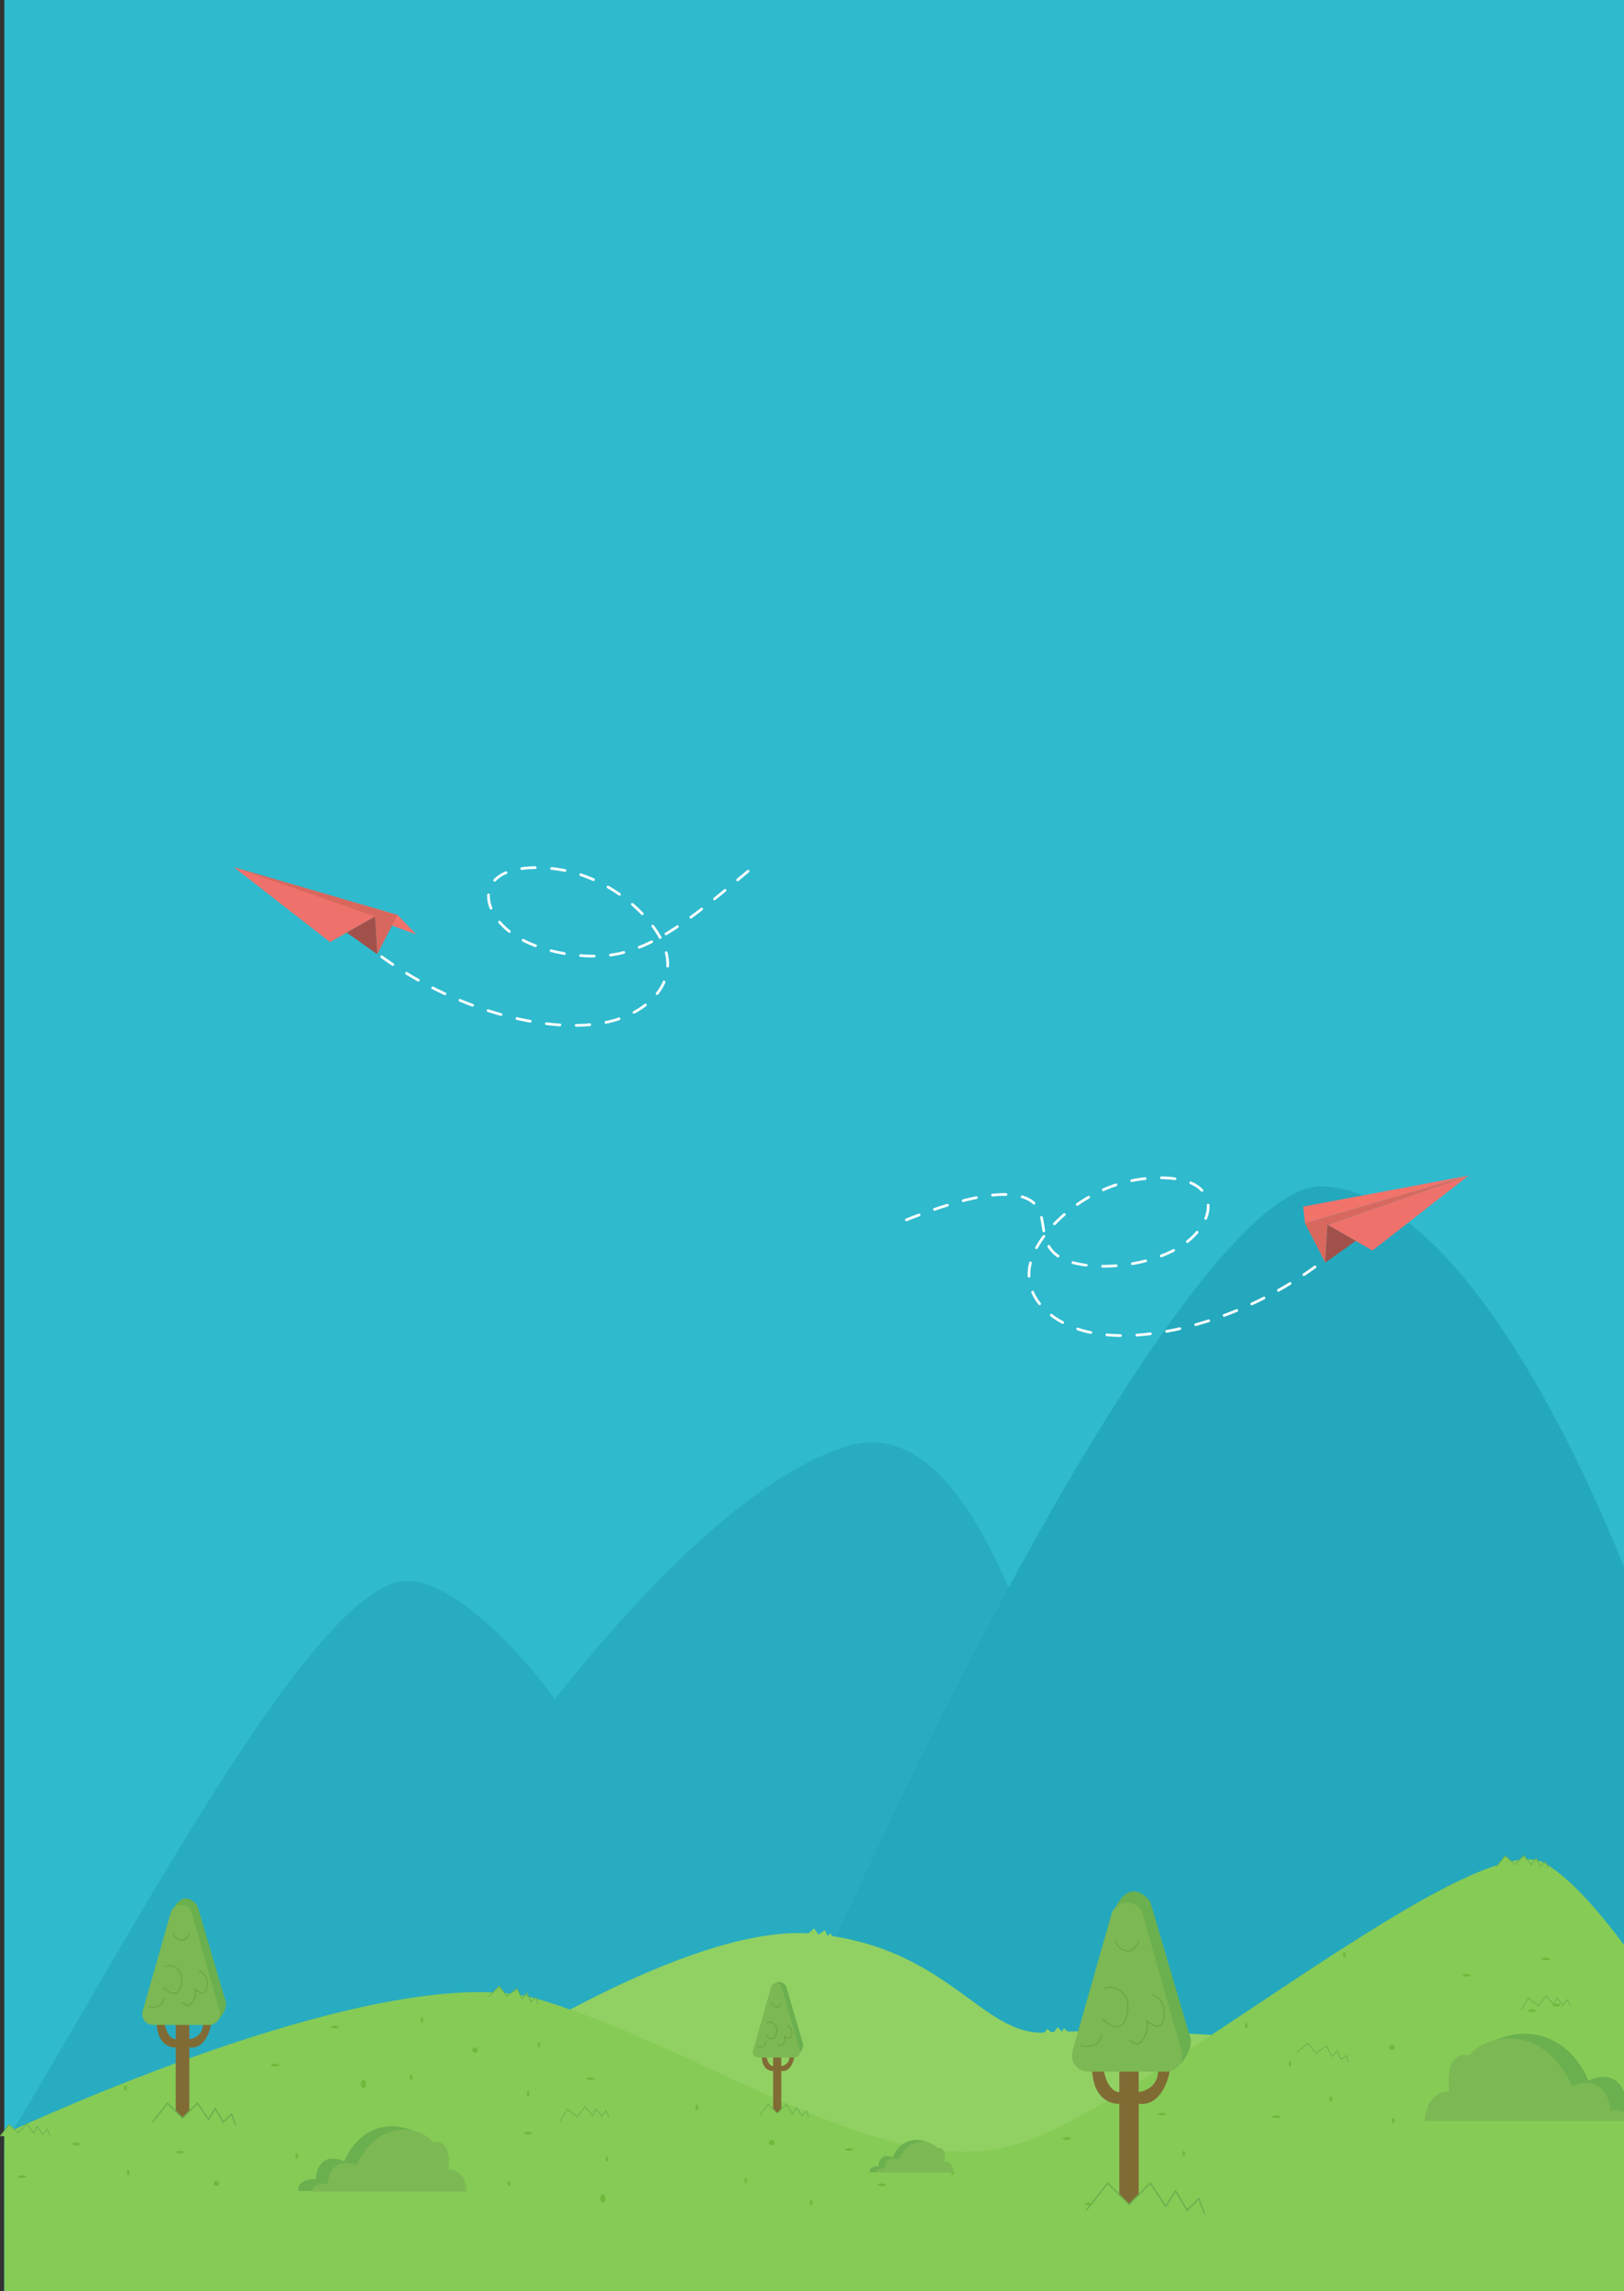 <?xml version="1.0" encoding="UTF-8" standalone="no"?>
<svg
   id="Layer_2"
   data-name="Layer 2"
   width="596.87"
   height="841.89"
   viewBox="0 0 596.87 841.89"
   version="1.1"
   sodipodi:docname="achtergrond.svg"
   inkscape:version="1.2.1 (9c6d41e410, 2022-07-14)"
   xmlns:inkscape="http://www.inkscape.org/namespaces/inkscape"
   xmlns:sodipodi="http://sodipodi.sourceforge.net/DTD/sodipodi-0.dtd"
   xmlns="http://www.w3.org/2000/svg"
   xmlns:svg="http://www.w3.org/2000/svg">
  <rect x="0" y="0" width="596.87" height="841.89" fill="#333333" stroke="none"/>
  <defs
     id="defs204" />
  <sodipodi:namedview
     id="namedview202"
     pagecolor="#ffffff"
     bordercolor="#999999"
     borderopacity="1"
     inkscape:showpageshadow="0"
     inkscape:pageopacity="0"
     inkscape:pagecheckerboard="0"
     inkscape:deskcolor="#d1d1d1"
     showgrid="false"
     inkscape:zoom="0.99419162"
     inkscape:cx="112.15142"
     inkscape:cy="325.89291"
     inkscape:window-width="1920"
     inkscape:window-height="1017"
     inkscape:window-x="1912"
     inkscape:window-y="-8"
     inkscape:window-maximized="1"
     inkscape:current-layer="g198" />
  <g
     id="Achtergrond">
    <g
       id="g198">
      <rect
         x="1.59"
         width="595.28"
         height="841.89"
         fill="#2fbace"
         id="rect2" />
      <g
         id="g8">
        <path
           d="M391.42,639.39v202.5H1.59v-53.73c.61-1,1.22-2.01,1.82-3.03,.51-.84,1.01-1.68,1.52-2.53,.05-.09,.1-.17,.16-.26,.01-.02,.02-.04,.04-.06,47.26-79.18,107.43-192.34,140.79-200.89,17.07-4.38,44.34,24,58,43l.12-.14c13.17-16.55,63.11-79.3,107.38-92.86,26.66-8.17,45.64,20.63,59.26,52.02,9.06,20.88,15.75,42.92,20.74,55.98Z"
           fill="#28acc1"
           id="path4" />
        <path
           d="M596.87,575.83v266.06H254.42c3.02-8.84,6.47-18.38,10.29-28.48,4.39-11.62,9.28-23.99,14.57-36.89,.18-.44,.36-.87,.54-1.31,.73-1.79,1.48-3.58,2.23-5.39,.69-1.67,1.39-3.35,2.1-5.03,.53-1.27,1.06-2.54,1.6-3.82,.26-.63,.53-1.27,.8-1.9,.2-.47,.4-.93,.59-1.4,.23-.54,.46-1.08,.69-1.63,.25-.59,.51-1.19,.77-1.79,1.09-2.58,2.21-5.18,3.34-7.79,.36-.86,.74-1.72,1.11-2.58,4.57-10.56,9.34-21.34,14.27-32.24,19.41-42.86,41.33-87.58,63.36-128.23,44.93-82.89,90.3-148.82,115.74-147.52,47.76,2.45,91.43,92.29,110.45,139.94Z"
           fill="#24a8bd"
           id="path6" />
      </g>
      <g
         id="g192">
        <circle
           cx="553.587"
           cy="698.308"
           r="1"
           fill="#aadb7e"
           id="circle10" />
        <path
           d="M298.359,710.513c-40.357-3.472-110.049,38.009-139.851,59.184l-73.921,34.721c153.336,10.521,463.905,22.726,479.489-12.626,19.479-44.19-155.335-46.952-179.309-44.98-23.975,1.973-35.962-31.959-86.408-36.299Z"
           fill="#91d163"
           id="path12" />
        <path
           d="M596.87,714.66v127.23H1.59v-56.96l-1.28-.14-.17-.01c.09-.04,.17-.09,.26-.12h.01c.39-.19,.79-.37,1.18-.54,1.1-.51,2.22-1.02,3.34-1.52,.1-.05,.19-.09,.29-.13h.01c.02-.02,.04-.03,.06-.03,1.47-.67,2.96-1.34,4.47-2.02h.01c.03-.01,.04-.02,.07-.03,16.62-7.4,35.4-15.17,54.75-22.27,1.66-.61,3.33-1.21,5-1.81,40.01-14.36,81.82-25.48,111.45-24.21,.05,0,.09,0,.14,.01h.01c1.44,.06,2.86,.15,4.24,.28h.04c.68,.06,1.35,.13,2.01,.21h.01c.07,.01,.12,.01,.18,.02h.01c1.15,.14,2.27,.29,3.37,.47,.06,.01,.11,.02,.16,.03,.51,.09,1.01,.17,1.51,.27,.03,0,.05,.01,.08,.02h.01c.37,.07,.74,.14,1.11,.22,.13,.02,.25,.05,.38,.08,.81,.17,1.6,.36,2.38,.57,.18,.04,.35,.09,.53,.14,.46,.12,.92,.25,1.38,.39,3.66,1.1,7.32,2.31,10.98,3.59,24.48,8.61,48.96,20.91,72.48,31.42,.7,.3,1.4,.62,2.1,.92,1,.45,2,.89,2.99,1.32,1.89,.82,3.77,1.63,5.64,2.43,.04,.01,.06,.03,.1,.04h.01c1.09,.46,2.17,.91,3.25,1.36,.14,.06,.29,.12,.44,.18,12.14,5.01,23.95,9.2,35.31,11.77,.82,.19,1.63,.37,2.45,.54h.01c2.49,.52,4.95,.95,7.39,1.3,1.68,.23,3.35,.43,5.01,.57,9.55,.87,18.69,.24,27.34-2.44,5.06-1.56,10.9-4.09,17.33-7.35,4.84-2.46,10.03-5.33,15.47-8.52,1.48-.86,2.98-1.75,4.5-2.66,.34-.2,.67-.4,1.01-.61,2.01-1.21,4.04-2.46,6.11-3.74,1.94-1.2,3.91-2.44,5.9-3.7,1.42-.89,2.85-1.8,4.28-2.72,1.92-1.23,3.84-2.48,5.79-3.74,.9-.58,1.8-1.16,2.71-1.76,2.67-1.74,5.36-3.51,8.07-5.29h.03c38.65-25.53,80.35-54.63,105.21-62.46,.03-.01,.05-.02,.07-.03h.01c1.68-.53,3.29-.96,4.81-1.28h.01c.02-.01,.03-.01,.05-.01,1.04-.22,2.04-.39,3-.51,.05-.01,.11-.02,.16-.02,.82-.1,1.61-.16,2.37-.17,.08-.01,.15-.01,.22,0,1.02-.02,1.97,.04,2.86,.18,.02,0,.04,0,.06,.01,.31,.04,.6,.1,.89,.17h.01l.01,.01c.91,.2,1.74,.5,2.5,.89,.19,.1,.38,.2,.56,.31,.14,.08,.28,.17,.42,.26,8.89,5.56,18.95,16.91,28.36,29.59Z"
           fill="#86cb56"
           id="path14" />
        <path
           d="M553.259,682.042l-3.172,3.766,7.308,1.011,9.311-.174-2.119-3.837-2.121,2.454-2.379-3.22-3.353,3.103-3.475-3.103Z"
           fill="#86cb56"
           id="path16" />
        <path
           d="M549.825,686.086l3.386-4.141,3.522,3.138,3.402-3.267,2.583,3.447,1.869-2.455,1.604,2.973,1.856-1.783,.988,2.312"
           fill="none"
           stroke="#6ab04e"
           stroke-width=".3"
           id="path18" />
        <rect
           x="411.387"
           y="760.158"
           width="7.125"
           height="51.3"
           fill="#816b35"
           id="rect20" />
        <path
           d="M401.412,760.87c.57,10.83,7.362,12.588,10.687,12.113h6.413c7.41,1.14,10.687-7.6,11.4-12.113h-4.275c0,5.7-4.75,7.6-7.125,7.838-.475-.238-2.423-.57-6.413,0-3.99,.57-5.937-4.988-6.412-7.838h-4.275Z"
           fill="#816b35"
           id="path22" />
        <path
           d="M437.037,747.333c2.28,4.56-1.9,9.975-4.275,12.112l-18.525-4.275c-3.088-15.2-8.123-47.595-3.563-55.575,4.56-7.98,9.975-3.8,12.113-.712l14.25,48.45Z"
           fill="#6ab04e"
           id="path24" />
        <path
           d="M408.466,703.476c1.654-5.81,9.888-5.81,11.542,0l14.266,50.108c1.091,3.831-1.786,7.643-5.77,7.643h-28.534c-3.984,0-6.861-3.812-5.77-7.643l14.266-50.108Z"
           fill="#7cb853"
           id="path26" />
        <path
           d="M414.95,749.47c.712,.713,2.422,1.995,3.562,1.425,1.425-.712,4.275-4.987,2.85-8.55,1.9,1.9,5.843,4.275,6.413-1.425,.57-5.7-2.613-7.6-4.275-7.837m-26.363,18.525c2.375,.712,7.268,.855,7.838-4.275m0-5.7c2.375,2.612,7.552,5.985,9.262-1.425,2.138-9.263-6.412-11.4-8.55-9.263m4.275-17.812c1.425,4.275,6.84,5.7,8.55,0"
           fill="none"
           stroke="#6b9e45"
           stroke-width=".3"
           id="path28" />
        <path
           d="M407.825,802.758l-10.688,6.6,19.238,4.95,29.212-5.775-7.837-4.125-3.563,1.65-8.55-7.425-10.687,11.55-7.125-7.425Z"
           fill="#86cb56"
           id="path30" />
        <path
           d="M399.275,812.17l7.837-9.975,7.838,7.838,7.837-7.838,5.7,8.55,3.563-5.7,4.275,7.125,4.275-4.275,2.137,5.7"
           fill="none"
           stroke="#6ab04e"
           stroke-width=".5"
           id="path32" />
        <rect
           x="64.587"
           y="743.308"
           width="5"
           height="36"
           fill="#816b35"
           id="rect34" />
        <path
           d="M57.587,743.808c.4,7.6,5.167,8.833,7.5,8.5h4.5c5.2,.8,7.5-5.333,8-8.5h-3c0,4-3.333,5.333-5,5.5-.333-.167-1.7-.4-4.5,0s-4.167-3.5-4.5-5.5h-3Z"
           fill="#816b35"
           id="path36" />
        <path
           d="M82.587,734.308c1.6,3.2-1.333,7-3,8.5l-13-3c-2.167-10.667-5.7-33.4-2.5-39s7-2.667,8.5-.5l10,34Z"
           fill="#6ab04e"
           id="path38" />
        <path
           d="M62.74,702.82c1.103-3.873,6.591-3.873,7.694,0l10.291,36.143c.727,2.554-1.191,5.095-3.847,5.095h-20.581c-2.656,0-4.574-2.541-3.847-5.095l10.291-36.143Z"
           fill="#7cb853"
           id="path40" />
        <path
           d="M67.087,735.808c.5,.5,1.7,1.4,2.5,1,1-.5,3-3.5,2-6,1.333,1.333,4.1,3,4.5-1s-1.833-5.333-3-5.5m-18.5,13c1.667,.5,5.1,.6,5.5-3m0-4c1.667,1.833,5.3,4.2,6.5-1,1.5-6.5-4.5-8-6-6.5m3-12.5c1,3,4.8,4,6,0"
           fill="none"
           stroke="#6b9e45"
           stroke-width=".3"
           id="path42" />
        <path
           d="M62.087,773.203l-7.5,4.631,13.5,3.474,20.5-4.053-5.5-2.894-2.5,1.158-6-5.211-7.5,8.105-5-5.21Z"
           fill="#86cb56"
           id="path44" />
        <path
           d="M56.087,779.808l5.5-7,5.5,5.5,5.5-5.5,4,6,2.5-4,3,5,3-3,1.5,4"
           fill="none"
           stroke="#6ab04e"
           stroke-width=".5"
           id="path46" />
        <rect
           x="284.152"
           y="755.591"
           width="2.989"
           height="21.522"
           fill="#816b35"
           id="rect48" />
        <path
           d="M279.967,755.89c.24,4.543,3.089,5.28,4.484,5.081h2.69c3.109,.478,4.484-3.188,4.783-5.081h-1.793c0,2.391-1.993,3.188-2.99,3.288-.199-.1-1.016-.24-2.69,0-1.674,.239-2.491-2.093-2.69-3.288h-1.794Z"
           fill="#816b35"
           id="path50" />
        <path
           d="M294.913,750.21c.957,1.913-.797,4.185-1.793,5.082l-7.772-1.794c-1.295-6.377-3.408-19.967-1.495-23.315s4.185-1.594,5.082-.299l5.978,20.326Z"
           fill="#6ab04e"
           id="path52" />
        <path
           d="M283.424,730.064c.552-1.937,3.296-1.937,3.847,0l6.671,23.427c.363,1.278-.596,2.548-1.924,2.548h-13.34c-1.328,0-2.288-1.27-1.924-2.548l6.67-23.427Z"
           fill="#7cb853"
           id="path54" />
        <path
           d="M285.647,751.107c.299,.299,1.016,.837,1.494,.598,.598-.299,1.794-2.093,1.196-3.587,.797,.797,2.451,1.793,2.69-.598,.239-2.391-1.096-3.188-1.793-3.288m-11.06,7.772c.996,.299,3.049,.358,3.288-1.794m0-2.391c.996,1.096,3.168,2.511,3.886-.598,.897-3.886-2.69-4.782-3.587-3.886m1.793-7.473c.598,1.794,2.87,2.392,3.587,0"
           fill="none"
           stroke="#6b9e45"
           stroke-width=".3"
           id="path56" />
        <path
           d="M282.658,773.462l-4.484,2.769,8.071,2.077h8.842l-2.5-3.5-1.5,2-2-3.346-3.44,3.115-2.989-3.115Z"
           fill="#86cb56"
           id="path58" />
        <path
           d="M279.071,777.411l3.288-4.185,3.288,3.289,3.288-3.289,2.391,3.587,1.495-2.391,1.793,2.989,1.794-1.793,.896,2.391"
           fill="none"
           stroke="#6ab04e"
           stroke-width=".3"
           id="path60" />
        <path
           d="M208.819,775.209l-4.095,3.317,8.269,1.033,8.771-1.125-2.925-3.154-1.234,2.175-2.409-3.064-3.016,3.528-3.361-2.71Z"
           fill="#86cb56"
           id="path62" />
        <path
           d="M205.763,779.583l2.729-4.57,3.68,2.843,2.843-3.679,2.828,3.253,1.178-2.562,2.159,2.737,1.551-2.008,1.194,2.258"
           fill="none"
           stroke="#6ab04e"
           stroke-width=".3"
           id="path64" />
        <path
           d="M562.064,734.406l-4.095,3.317,8.27,1.033,8.77-1.126-2.925-3.153-1.233,2.175-2.41-3.064-3.016,3.527-3.361-2.709Z"
           fill="#86cb56"
           id="path66" />
        <path
           d="M559.009,738.779l2.729-4.569,3.679,2.843,2.843-3.68,2.829,3.254,1.178-2.562,2.159,2.736,1.551-2.007,1.193,2.258"
           fill="none"
           stroke="#6ab04e"
           stroke-width=".3"
           id="path68" />
        <path
           d="M480.971,750.998l-5.083,1.933,8.084,3.316,9.2,1.443-2.073-3.777-1.863,1.68-1.575-3.546-4.05,2.437-2.64-3.486Z"
           fill="#86cb56"
           id="path70" />
        <path
           d="M476.643,754.213l4.053-3.491,2.925,3.701,3.917-2.628,1.946,3.842,1.916-2.057,1.415,3.169,2.137-1.433,.572,2.448"
           fill="none"
           stroke="#6ab04e"
           stroke-width=".3"
           id="path72" />
        <path
           d="M183.699,729.86l-4.139,3.482,7.121,2.035,8.776,1.081-2.053-3.78-1.734,1.802-1.576-3.565-3.795,2.671-2.6-3.726Z"
           fill="#86cb56"
           id="path74" />
        <path
           d="M179.67,733.61l3.775-3.752,2.862,3.666,3.665-2.862,1.935,3.853,1.776-2.191,1.414,3.186,2-1.561,.597,2.483"
           fill="none"
           stroke="#6ab04e"
           stroke-width=".3"
           id="path76" />
        <path
           d="M299.231,708.586l-2.557,2.151,4.399,1.257,5.421,.668-1.268-2.335-1.071,1.113-.974-2.202-2.344,1.65-1.606-2.302Z"
           fill="#91d163"
           id="path78" />
        <path
           d="M384.75,745.502l-1.72,2.864,4.569-.24,5.344-1.129-1.958-1.796-.651,1.401-1.636-1.767-1.682,2.322-2.266-1.655Z"
           fill="#91d163"
           id="path80" />
        <polygon
           points="16.2 785.15 7.37 785.56 3.41 785.13 1.59 784.93 .31 784.79 .14 784.78 0 784.76 1.59 782.88 2.1 782.28 2.11 782.27 3.37 780.78 3.5 780.63 5.13 782.28 5.29 782.44 6.11 783.27 6.13 783.29 6.69 783.86 9.98 780.59 12.13 783.84 12.25 783.67 13.48 781.85 13.51 781.81 13.54 781.77 16.2 785.15"
           fill="#86cb56"
           id="polygon82" />
        <path
           d="M.159,785.001l3.09-4.333,3.438,3.131,3.131-3.438,2.556,3.472,1.382-2.458,1.931,2.902,1.708-1.875,1.007,2.347"
           fill="none"
           stroke="#6ab04e"
           stroke-width=".3"
           id="path84" />
        <ellipse
           cx="133.587"
           cy="765.808"
           rx="1"
           ry="1.5"
           fill="#6fb93c"
           id="ellipse86" />
        <ellipse
           cx="134.587"
           cy="786.808"
           rx="1"
           ry="1.5"
           fill="#6fb93c"
           id="ellipse88" />
        <ellipse
           cx="221.587"
           cy="807.808"
           rx="1"
           ry="1.5"
           fill="#6fb93c"
           id="ellipse90" />
        <circle
           cx="79.587"
           cy="802.308"
           r="1"
           fill="#6fb93c"
           id="circle92" />
        <circle
           cx="174.587"
           cy="753.308"
           r="1"
           fill="#6fb93c"
           id="circle94" />
        <circle
           cx="283.587"
           cy="787.308"
           r="1"
           fill="#6fb93c"
           id="circle96" />
        <circle
           cx="511.587"
           cy="752.308"
           r="1"
           fill="#6fb93c"
           id="circle98" />
        <ellipse
           cx="28.087"
           cy="787.808"
           rx="1.5"
           ry=".5"
           fill="#6fb93c"
           id="ellipse100" />
        <ellipse
           cx="8.087"
           cy="799.808"
           rx="1.5"
           ry=".5"
           fill="#6fb93c"
           id="ellipse102" />
        <ellipse
           cx="66.087"
           cy="790.808"
           rx="1.5"
           ry=".5"
           fill="#6fb93c"
           id="ellipse104" />
        <ellipse
           cx="123.087"
           cy="744.808"
           rx="1.5"
           ry=".5"
           fill="#6fb93c"
           id="ellipse106" />
        <ellipse
           cx="101.087"
           cy="758.808"
           rx="1.5"
           ry=".5"
           fill="#6fb93c"
           id="ellipse108" />
        <ellipse
           cx="217.087"
           cy="763.808"
           rx="1.5"
           ry=".5"
           fill="#6fb93c"
           id="ellipse110" />
        <ellipse
           cx="194.087"
           cy="783.808"
           rx="1.5"
           ry=".5"
           fill="#6fb93c"
           id="ellipse112" />
        <ellipse
           cx="324.087"
           cy="802.808"
           rx="1.5"
           ry=".5"
           fill="#6fb93c"
           id="ellipse114" />
        <ellipse
           cx="400.087"
           cy="809.808"
           rx="1.5"
           ry=".5"
           fill="#6fb93c"
           id="ellipse116" />
        <ellipse
           cx="392.087"
           cy="785.808"
           rx="1.5"
           ry=".5"
           fill="#6fb93c"
           id="ellipse118" />
        <ellipse
           cx="563.087"
           cy="738.808"
           rx="1.5"
           ry=".5"
           fill="#6fb93c"
           id="ellipse120" />
        <ellipse
           cx="568.087"
           cy="719.808"
           rx="1.5"
           ry=".5"
           fill="#6fb93c"
           id="ellipse122" />
        <ellipse
           cx="572.087"
           cy="736.808"
           rx="1.5"
           ry=".5"
           fill="#6fb93c"
           id="ellipse124" />
        <ellipse
           cx="427.087"
           cy="776.808"
           rx="1.5"
           ry=".5"
           fill="#6fb93c"
           id="ellipse126" />
        <ellipse
           cx="469.087"
           cy="777.808"
           rx="1.5"
           ry=".5"
           fill="#6fb93c"
           id="ellipse128" />
        <ellipse
           cx="539.087"
           cy="725.808"
           rx="1.5"
           ry=".5"
           fill="#6fb93c"
           id="ellipse130" />
        <ellipse
           cx="312.087"
           cy="789.808"
           rx="1.5"
           ry=".5"
           fill="#6fb93c"
           id="ellipse132" />
        <ellipse
           cx="151.087"
           cy="763.308"
           rx=".5"
           ry="1"
           fill="#6fb93c"
           id="ellipse134" />
        <ellipse
           cx="47.087"
           cy="798.308"
           rx=".5"
           ry="1"
           fill="#6fb93c"
           id="ellipse136" />
        <ellipse
           cx="46.087"
           cy="767.308"
           rx=".5"
           ry="1"
           fill="#6fb93c"
           id="ellipse138" />
        <ellipse
           cx="223.087"
           cy="793.308"
           rx=".5"
           ry="1"
           fill="#6fb93c"
           id="ellipse140" />
        <ellipse
           cx="512.087"
           cy="779.308"
           rx=".5"
           ry="1"
           fill="#6fb93c"
           id="ellipse142" />
        <ellipse
           cx="274.087"
           cy="801.308"
           rx=".5"
           ry="1"
           fill="#6fb93c"
           id="ellipse144" />
        <ellipse
           cx="256.087"
           cy="774.308"
           rx=".5"
           ry="1"
           fill="#6fb93c"
           id="ellipse146" />
        <ellipse
           cx="187.087"
           cy="802.308"
           rx=".5"
           ry="1"
           fill="#6fb93c"
           id="ellipse148" />
        <ellipse
           cx="109.087"
           cy="792.308"
           rx=".5"
           ry="1"
           fill="#6fb93c"
           id="ellipse150" />
        <ellipse
           cx="121.087"
           cy="796.308"
           rx=".5"
           ry="1"
           fill="#6fb93c"
           id="ellipse152" />
        <ellipse
           cx="155.087"
           cy="742.308"
           rx=".5"
           ry="1"
           fill="#6fb93c"
           id="ellipse154" />
        <ellipse
           cx="198.087"
           cy="751.308"
           rx=".5"
           ry="1"
           fill="#6fb93c"
           id="ellipse156" />
        <ellipse
           cx="350.087"
           cy="798.308"
           rx=".5"
           ry="1"
           fill="#6fb93c"
           id="ellipse158" />
        <ellipse
           cx="489.087"
           cy="771.308"
           rx=".5"
           ry="1"
           fill="#6fb93c"
           id="ellipse160" />
        <ellipse
           cx="435.087"
           cy="791.308"
           rx=".5"
           ry="1"
           fill="#6fb93c"
           id="ellipse162" />
        <ellipse
           cx="474.087"
           cy="758.308"
           rx=".5"
           ry="1"
           fill="#6fb93c"
           id="ellipse164" />
        <ellipse
           cx="494.087"
           cy="718.308"
           rx=".5"
           ry="1"
           fill="#6fb93c"
           id="ellipse166" />
        <ellipse
           cx="458.087"
           cy="744.308"
           rx=".5"
           ry="1"
           fill="#6fb93c"
           id="ellipse168" />
        <ellipse
           cx="550.087"
           cy="776.308"
           rx=".5"
           ry="1"
           fill="#6fb93c"
           id="ellipse170" />
        <ellipse
           cx="154.087"
           cy="792.308"
           rx=".5"
           ry="1"
           fill="#6fb93c"
           id="ellipse172" />
        <ellipse
           cx="298.087"
           cy="809.308"
           rx=".5"
           ry="1"
           fill="#6fb93c"
           id="ellipse174" />
        <ellipse
           cx="194.087"
           cy="769.308"
           rx=".5"
           ry="1"
           fill="#6fb93c"
           id="ellipse176" />
        <path
           d="M109.628,805.074h4.426l39.831-6.035v-15.288c-15.772-7.403-24.811,3.755-27.359,10.46-8.046-3.54-10.326,2.817-10.46,6.438-5.794,0-6.706,2.95-6.438,4.425Z"
           fill="#6ab04e"
           id="path178" />
        <path
           d="M171.587,805.273h-57.131c.644-2.896,4.292-3.084,6.035-2.816,.644-8.69,7.242-8.181,10.461-6.84,9.012-18.668,24.944-13.276,28.163-8.448,6.115-.966,6.303,6.303,5.632,10.058,5.15-.322,6.706,5.23,6.84,8.046Z"
           fill="#7cb853"
           id="path180" />
        <path
           d="M596.87,768.79v9.71l-37.9-5.74-11.75-1.78v-20.41c.77-.36,1.51-.68,2.25-.97,.02-.01,.03-.01,.04-.02,19.65-7.8,30.97,6.33,34.25,14.96,7.87-3.46,11.6,.16,13.11,4.25Z"
           fill="#6ab04e"
           id="path182" />
        <path
           d="M596.87,776.01v3.3h-73.28c.18-3.76,2.25-11.18,9.13-10.75-.4-2.24-.57-5.42,.09-8.14,.82-3.35,2.91-6,7.43-5.29,1.46-2.19,4.88-4.46,9.23-5.53,.02-.01,.03-.01,.04-.02,8.46-2.07,20.4,.41,28.34,16.84,1.55-.65,3.7-1.16,5.84-.98,3.79,.3,7.57,2.7,8.12,10.11,1.28-.2,3.33-.21,5.06,.46Z"
           fill="#7cb853"
           id="path184" />
        <path
           d="M319.608,798.191h2.212l19.916-3.017v-7.645c-7.886-3.701-12.405,1.878-13.679,5.231-4.024-1.771-5.164,1.408-5.231,3.218-2.896,0-3.352,1.475-3.218,2.213Z"
           fill="#6ab04e"
           id="path186" />
        <path
           d="M350.587,798.291h-28.565c.321-1.449,2.145-1.543,3.017-1.408,.322-4.346,3.621-4.091,5.23-3.42,4.506-9.334,12.473-6.639,14.082-4.225,3.058-.483,3.151,3.152,2.816,5.029,2.575-.161,3.353,2.616,3.42,4.024Z"
           fill="#7cb853"
           id="path188" />
        <rect
           x="133.587"
           y="768.308"
           width="24"
           height="17"
           fill="none"
           id="rect190" />
      </g>
      <g
         id="Layer_4"
         data-name="Layer 4"
         transform="translate(328.984,432.134)">
        <g
           id="g653">
          <g
             id="g6228"
             style="stroke:none"
             transform="translate(2.14,-0.661)">
            <path
               id="path6218"
               style="fill:#f1736a;stroke-linecap:round;stroke-linejoin:round"
               class="cls-1"
               d="M 148.52,18.04 147.85,11.89 208.63,0.5 Z" />
            <polygon
               class="cls-1"
               points="173.3,28.02 156.8,18.6 208.63,0.5 "
               id="polygon6220"
               style="fill:#ee726b;stroke:none;stroke-linecap:round;stroke-linejoin:round;fill-opacity:1" />
            <polygon
               class="cls-1"
               points="208.63,0.5 156.8,18.6 155.95,32.45 148.52,18.04 "
               id="polygon6222"
               style="fill:#d8685e;fill-opacity:1;stroke:none;stroke-linecap:round;stroke-linejoin:round" />
            <line
               class="cls-2"
               x1="155.95"
               y1="32.45"
               x2="166.74"
               y2="24.59"
               id="line6224"
               style="fill:none;stroke:none;stroke-linecap:round;stroke-miterlimit:10" />
            <path
               id="polygon6226"
               style="fill:#a2514a;stroke-linecap:round;stroke-linejoin:round"
               class="cls-1"
               d="m 155.941,32.485 0.844,-13.899 10.375,5.922 z"
               sodipodi:nodetypes="cccc" />
          </g>
          <path
             class="cls-3"
             d="M 154.34,33.39 C 126.08,53.95 89.82,62.84 68.75,56.73 55.51,52.89 44.82,42.13 50.99,28.31 55.45,18.31 69.38,5.28 86.94,1.7 c 8.53,-1.73 21.63,-2 26.41,4.25 3.93,5.14 0.8,12.85 -5.95,18.16 C 95.85,33.19 73.53,35.37 62.72,30.92 49.3,25.39 59.19,11.94 47.27,7.81 41.43,5.78 29.28,5.62 0.51,17.58"
             id="path651"
             style="fill:none;stroke:#ffffff;stroke-linecap:round;stroke-miterlimit:10;stroke-dasharray:0, 0, 5, 6" />
        </g>
      </g>
      <g
         id="Layer_4-4"
         data-name="Layer 4"
         transform="matrix(-1,0,0,1,294.609,318.167)">
        <g
           id="g653-9">
          <g
             id="g649-5"
             style="stroke:#ffffff;stroke-width:0;stroke-dasharray:none;stroke-opacity:1">
            <path
               id="polygon639-5"
               style="fill:#f1736a;stroke:#ffffff;stroke-width:0;stroke-linecap:round;stroke-linejoin:round;stroke-dasharray:none;stroke-opacity:1"
               class="cls-1"
               d="M 148.52,18.04 141.563,25.217 208.63,0.5 Z"
               sodipodi:nodetypes="cccc" />
            <polygon
               class="cls-1"
               points="156.8,18.6 208.63,0.5 173.3,28.02 "
               id="polygon641-1"
               style="fill:#ee726b;stroke:#ffffff;stroke-width:0;stroke-linecap:round;stroke-linejoin:round;stroke-dasharray:none;stroke-opacity:1;fill-opacity:1" />
            <polygon
               class="cls-1"
               points="148.52,18.04 208.63,0.5 156.8,18.6 155.95,32.45 "
               id="polygon643-8"
               style="fill:#d8685e;fill-opacity:1;stroke:#ffffff;stroke-width:0;stroke-linecap:round;stroke-linejoin:round;stroke-dasharray:none;stroke-opacity:1" />
            <line
               class="cls-2"
               x1="155.95"
               y1="32.45"
               x2="166.74"
               y2="24.59"
               id="line645-2"
               style="fill:none;stroke:#ffffff;stroke-width:0;stroke-linecap:round;stroke-miterlimit:10;stroke-dasharray:none;stroke-opacity:1" />
            <path
               id="polygon647-7"
               style="fill:#a2514a;stroke-linecap:round;stroke-linejoin:round"
               class="cls-1"
               d="M 156.786,18.599 167.16,24.53 155.961,32.454 Z"
               sodipodi:nodetypes="cccc" />
          </g>
          <path
             class="cls-3"
             d="M 154.34,33.39 C 126.08,53.95 89.82,62.84 68.75,56.73 55.51,52.89 44.82,42.13 50.99,28.31 55.45,18.31 69.38,5.28 86.94,1.7 c 8.53,-1.73 21.63,-2 26.41,4.25 3.93,5.14 0.8,12.85 -5.95,18.16 C 95.85,33.19 73.53,35.37 62.72,30.92 49.29,27.065 34.264,14.159 17.935,0.51"
             id="path651-4"
             style="fill:none;stroke:#ffffff;stroke-linecap:round;stroke-miterlimit:10;stroke-dasharray:0, 0, 5, 6"
             sodipodi:nodetypes="cccccccc" />
        </g>
      </g>
    </g>
  </g>
</svg>
